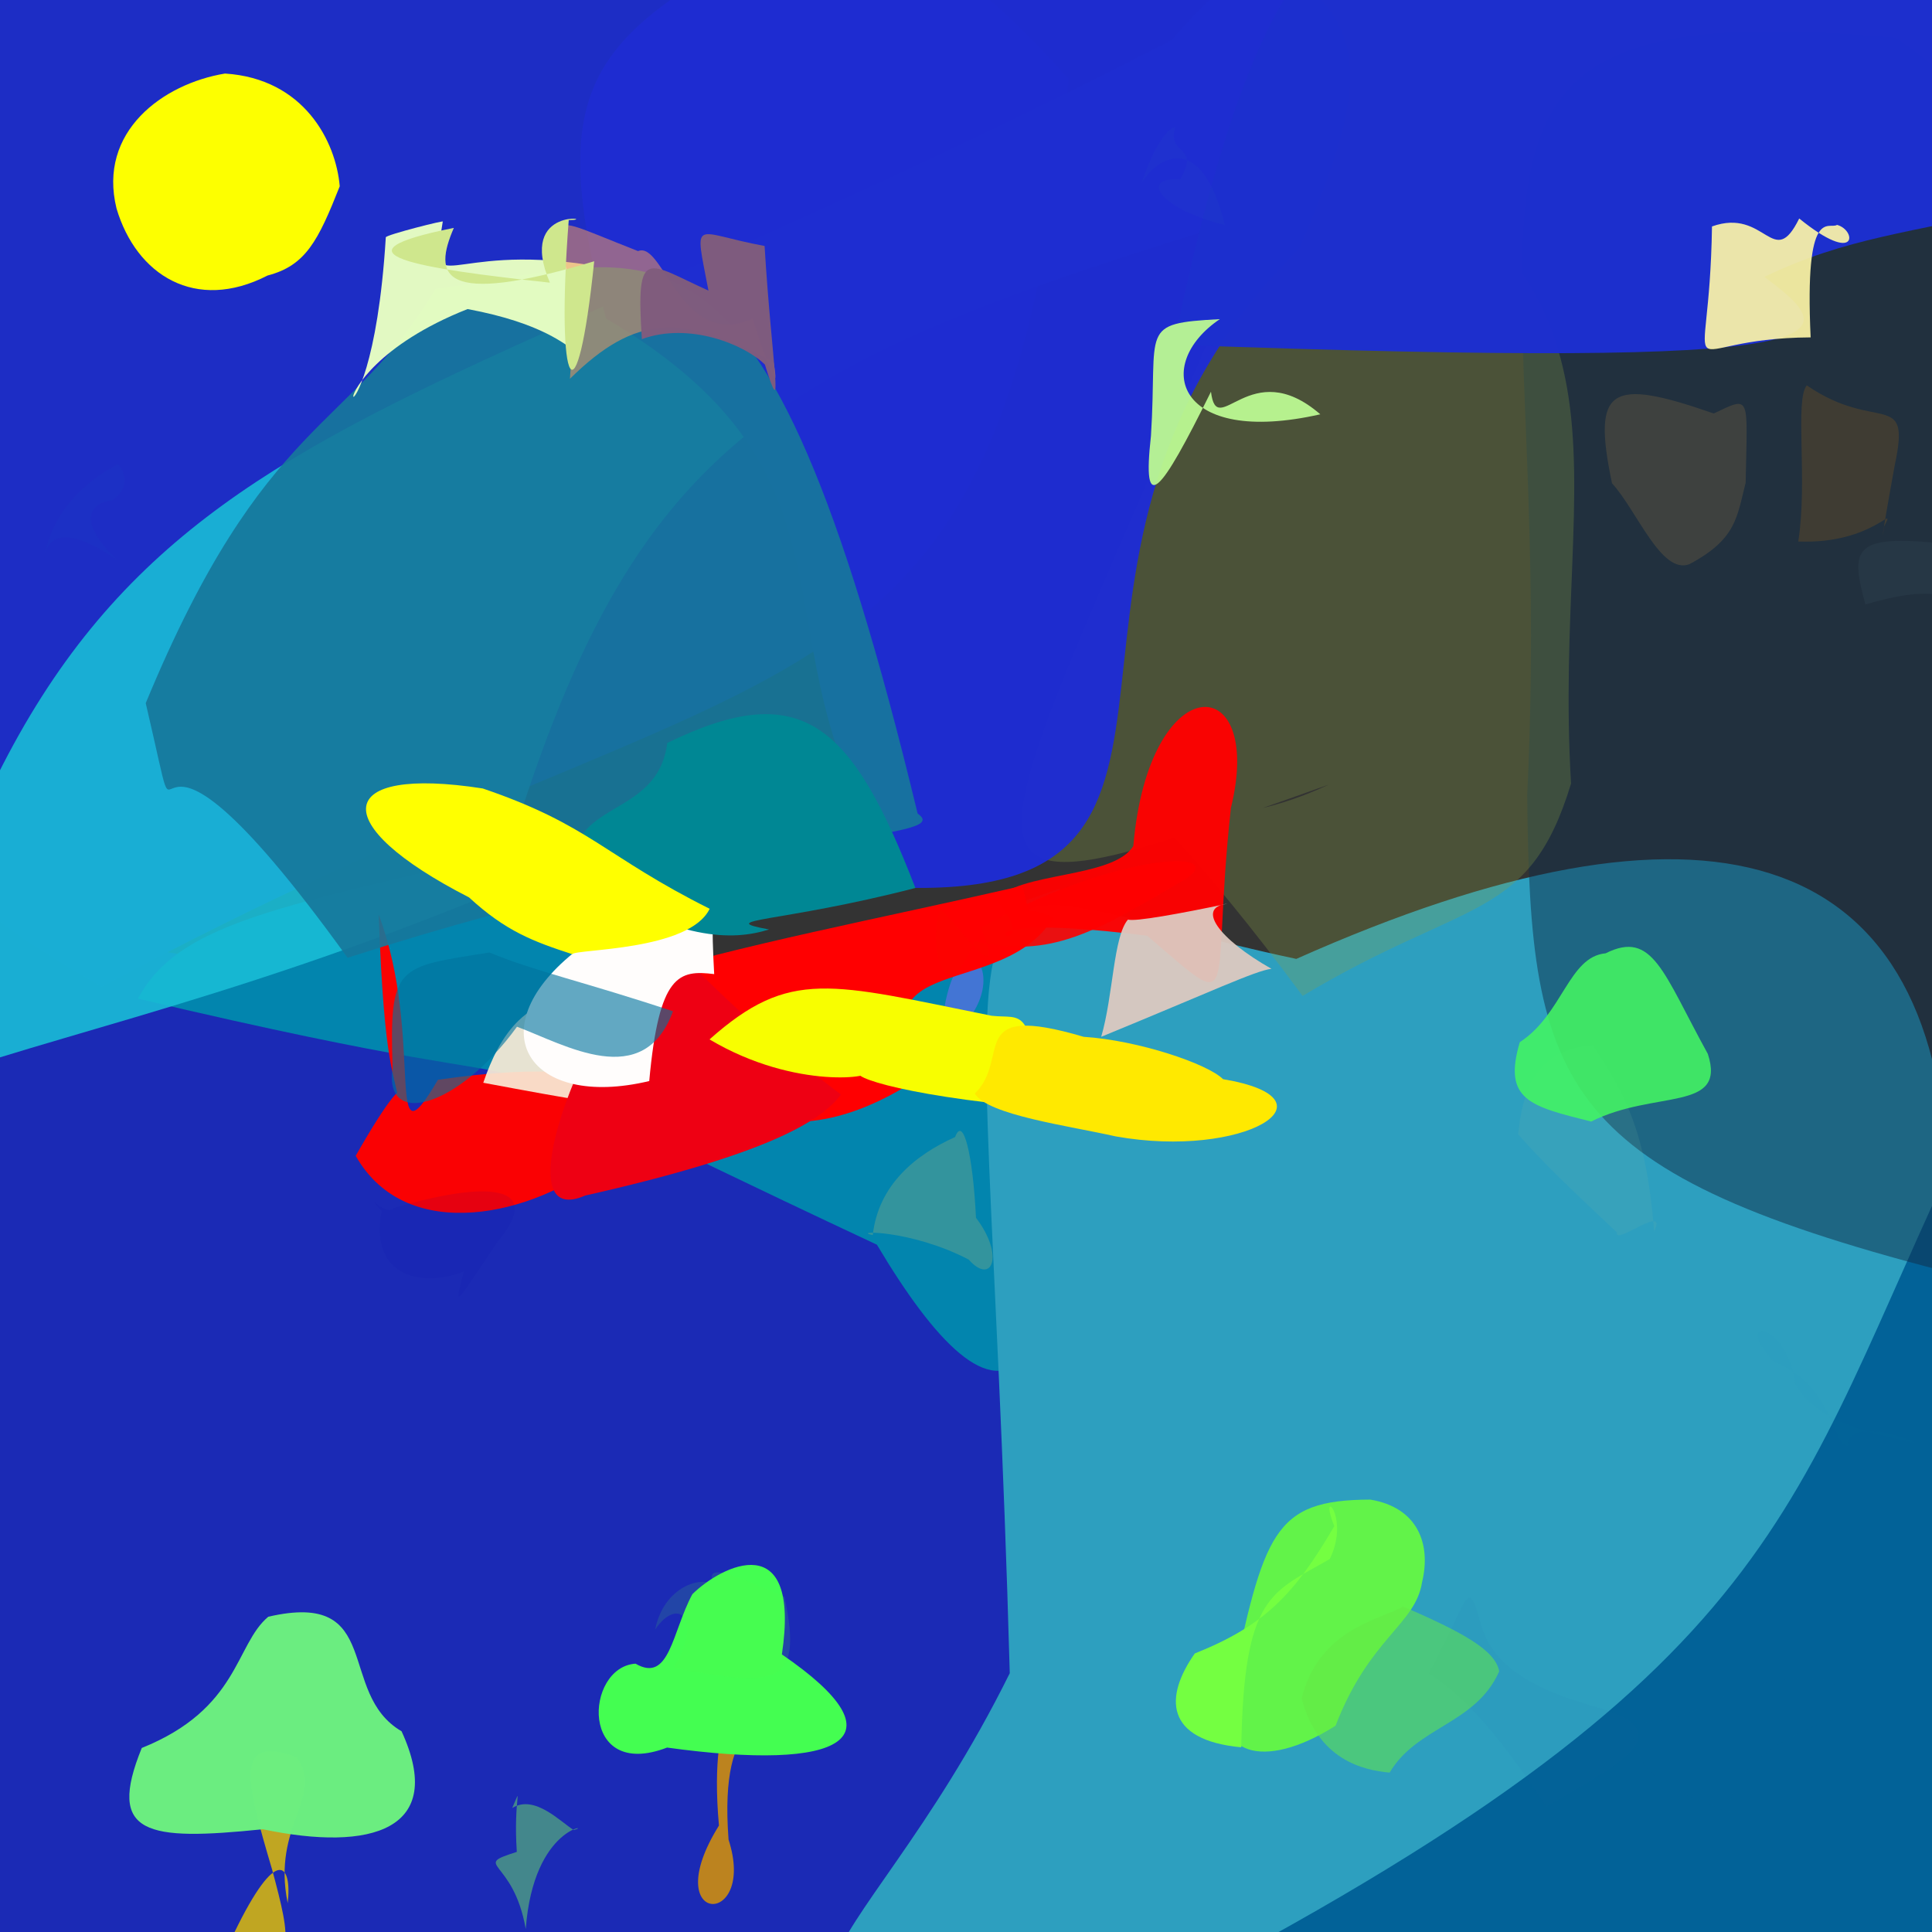 <?xml version="1.0" ?>
<svg height="512" style="background-color: rgb(227, 191, 187, 0.214)" version="1.1" width="512" xmlns="http://www.w3.org/2000/svg">
  <rect width="100%" height="100%" fill="#333333" stroke="none"/>
  <defs/>
  <g>
    <path d="M 529.05 460.824 C 545.869 516.518 548.012 525.474 405.19 530.776 C 334.312 563.071 299.464 563.2 272.547 515.491 C 310.365 336.036 371.942 344.069 496.847 305.478 C 559.833 321.581 554.254 351.378 529.05 460.824" fill="rgb(0, 101, 157)" opacity="0.955" stroke="rgb(0, 0, 0)" stroke-linecap="round" stroke-linejoin="round" stroke-opacity="1.0" stroke-width="0"/>
    <path d="M 289.383 421.666 C 301.811 514.082 307.183 520.298 246.428 524.405 C -51.2 523.609 -51.2 516.104 -27.217 438.727 C -24.674 183.085 -35.102 248.905 76.408 256.296 C 192.894 273.36 224.378 232.982 289.383 421.666" fill="rgb(28, 43, 182)" opacity="0.992" stroke="rgb(0, 0, 0)" stroke-linecap="round" stroke-linejoin="round" stroke-opacity="1.0" stroke-width="0"/>
    <path d="M 280.772 235.483 C 289.527 388.127 263.558 382.204 232.39 329.858 C 87.592 262.028 185.054 299.788 36.566 264.647 C 48.888 241.65 82.133 239.432 164.549 218.648 C 181.412 254.237 161.974 277.735 280.772 235.483" fill="rgb(2, 133, 174)" opacity="1.0" stroke="rgb(0, 0, 0)" stroke-linecap="round" stroke-linejoin="round" stroke-opacity="1.0" stroke-width="0"/>
    <path d="M 283.227 20.951 C 264.445 202.054 206.998 164.232 26.966 261.559 C -39.939 222.803 -32.394 209.747 -19.241 130.465 C -17.214 -18.971 -11.099 -24.256 47.936 -18.767 C 203.805 -27.774 228.592 -40.337 283.227 20.951" fill="rgb(30, 46, 199)" opacity="0.991" stroke="rgb(0, 0, 0)" stroke-linecap="round" stroke-linejoin="round" stroke-opacity="1.0" stroke-width="0"/>
    <path d="M 333.678 56.858 C 202.083 96.77 166.518 115.936 131.653 236.174 C 56.86 267.061 5.434 276.002 -30.836 290.917 C 17.992 103.682 82.558 128.123 310.515 10.656 C 339.758 -23.584 361.916 -22.411 333.678 56.858" fill="rgb(25, 189, 214)" opacity="0.901" stroke="rgb(0, 0, 0)" stroke-linecap="round" stroke-linejoin="round" stroke-opacity="1.0" stroke-width="0"/>
    <path d="M 516.129 310.604 C 471.991 405.387 470.228 447.38 289.087 538.213 C 177.803 533.3 226.039 527.387 267.597 443.412 C 260.987 203.257 240.338 232.209 343.53 254.12 C 451.662 205.997 512.469 222.939 516.129 310.604" fill="rgb(45, 159, 191)" opacity="1.0" stroke="rgb(0, 0, 0)" stroke-linecap="round" stroke-linejoin="round" stroke-opacity="1.0" stroke-width="0"/>
    <path d="M 535.393 198.408 C 554.272 330.392 562.394 352.894 519.663 338.035 C 413.146 310.974 405.39 289.004 404.731 210.557 C 412.621 50.046 366.576 -2.169 502.362 10.01 C 563.2 51.65 560.34 97.281 535.393 198.408" fill="rgb(16, 47, 74)" opacity="0.505" stroke="rgb(0, 0, 0)" stroke-linecap="round" stroke-linejoin="round" stroke-opacity="1.0" stroke-width="0"/>
    <path d="M 285.446 294.428 C 276.347 285.555 271.071 280.328 275.295 278.195 C 283.961 291.068 289.554 303.235 249.877 269.615 C 254.364 236.345 274.08 264.82 245.236 278.908 C 286.694 302.812 297.51 298.834 285.446 294.428" fill="rgb(137, 101, 254)" opacity="0.482" stroke="rgb(0, 0, 0)" stroke-linecap="round" stroke-linejoin="round" stroke-opacity="1.0" stroke-width="0"/>
    <path d="M 416.342 207.655 C 405.204 244.293 388.83 237.784 345.203 263.926 C 286.788 184.782 298.937 232.832 352.132 207.926 C 229.944 251.501 260.135 240.13 345.91 28.551 C 442.178 75.16 411.142 120.108 416.342 207.655" fill="rgb(136, 160, 69)" opacity="0.284" stroke="rgb(0, 0, 0)" stroke-linecap="round" stroke-linejoin="round" stroke-opacity="1.0" stroke-width="0"/>
    <path d="M 279.116 243.149 C 266.089 265.154 225.319 251.871 245.243 284.579 C 200.551 315.195 176.233 283.984 164.628 259.963 C 198.553 249.855 230.191 244.079 270.874 234.77 C 277.328 255.896 261.683 235.822 279.116 243.149" fill="rgb(255, 0, 1)" opacity="1.0" stroke="rgb(0, 0, 0)" stroke-linecap="round" stroke-linejoin="round" stroke-opacity="1.0" stroke-width="0"/>
    <path d="M 344.392 65.797 C 261.744 148.059 335.461 236.895 241.309 235.287 C 195.135 173.545 236.363 129.037 160.595 84.407 C 141.295 10.028 160.918 6.535 245.328 -36.968 C 362.229 -10.245 373.148 -1.028 344.392 65.797" fill="rgb(31, 45, 209)" opacity="0.991" stroke="rgb(0, 0, 0)" stroke-linecap="round" stroke-linejoin="round" stroke-opacity="1.0" stroke-width="0"/>
    <path d="M 535.233 54.874 C 506.289 61.793 489.533 62.827 467.567 73.368 C 488.727 89.22 495.025 98.022 311.025 91.356 C 338.25 -39.904 366.199 -41.302 450.191 -22.277 C 540.786 -8.653 540.968 14.598 535.233 54.874" fill="rgb(29, 47, 206)" opacity="0.988" stroke="rgb(0, 0, 0)" stroke-linecap="round" stroke-linejoin="round" stroke-opacity="1.0" stroke-width="0"/>
    <path d="M 116.06 286.156 C 230.884 269.485 121.754 354.852 94.265 306.3 C 112.635 274.04 106.402 296.127 106.309 294.837 C 104.476 283.39 101.905 284.324 100.347 242.355 C 112.687 274.97 101.517 310.987 116.06 286.156" fill="rgb(253, 2, 2)" opacity="0.986" stroke="rgb(0, 0, 0)" stroke-linecap="round" stroke-linejoin="round" stroke-opacity="1.0" stroke-width="0"/>
    <path d="M 243.187 215.617 C 253.912 223.013 198.704 219.548 92.113 253.821 C 30.441 168.301 51.42 241.14 38.62 186.342 C 70.142 110.115 92.711 114.438 115.446 76.561 C 174.063 69.056 201.793 43.968 243.187 215.617" fill="rgb(22, 119, 156)" opacity="0.913" stroke="rgb(0, 0, 0)" stroke-linecap="round" stroke-linejoin="round" stroke-opacity="1.0" stroke-width="0"/>
    <path d="M 314.586 232.717 C 290.313 247.021 278.448 254.213 258.232 249.401 C 250.026 269.649 245.888 249.648 249.163 241.073 C 252.689 243.209 267.423 264.843 259.978 245.841 C 294.377 226.294 325.572 224.786 314.586 232.717" fill="rgb(253, 3, 0)" opacity="0.909" stroke="rgb(0, 0, 0)" stroke-linecap="round" stroke-linejoin="round" stroke-opacity="1.0" stroke-width="0"/>
    <path d="M 326.206 214.111 C 320.616 265.152 329.386 269.714 304.02 247.988 C 240.676 240.016 280.287 258.087 264.053 238.543 C 269.453 231.009 295.162 232.89 300.343 224.183 C 304.432 176.528 335.268 177.215 326.206 214.111" fill="rgb(255, 0, 0)" opacity="0.963" stroke="rgb(0, 0, 0)" stroke-linecap="round" stroke-linejoin="round" stroke-opacity="1.0" stroke-width="0"/>
    <path d="M 156.942 282.106 C 164.077 293.13 176.91 296.085 128.072 286.942 C 132.338 274.411 139.672 262.604 156.412 264.727 C 146.685 256.762 133.449 284.808 163.281 282.418 C 183.714 275.748 181.483 279.082 156.942 282.106" fill="rgb(249, 235, 213)" opacity="0.926" stroke="rgb(0, 0, 0)" stroke-linecap="round" stroke-linejoin="round" stroke-opacity="1.0" stroke-width="0"/>
    <path d="M 222.862 290.063 C 217.437 297.372 202.521 306.137 155.053 316.841 C 136.437 324.994 149.366 285.185 165.264 262.162 C 167.34 250.042 161.671 221.369 162.674 242.038 C 176.878 242.941 178.313 256.515 222.862 290.063" fill="rgb(238, 0, 19)" opacity="0.999" stroke="rgb(0, 0, 0)" stroke-linecap="round" stroke-linejoin="round" stroke-opacity="1.0" stroke-width="0"/>
    <path d="M 156.171 70.216 C 146.789 106.325 164.59 89.466 123.908 81.905 C 76.22 100.78 98.048 131.023 102.241 62.896 C 102.172 62.254 118.462 58.135 117.333 58.751 C 113.761 80.168 117.925 64.274 156.171 70.216" fill="rgb(232, 255, 195)" opacity="0.969" stroke="rgb(0, 0, 0)" stroke-linecap="round" stroke-linejoin="round" stroke-opacity="1.0" stroke-width="0"/>
    <path d="M 199.457 84.462 C 203.882 98.153 206.672 105.557 205.001 95.956 C 180.886 83.158 168.611 83.07 151.044 100.378 C 154.47 56.645 135.122 53.252 169.082 66.542 C 175.961 63.719 180.258 92.881 199.457 84.462" fill="rgb(247, 151, 90)" opacity="0.531" stroke="rgb(0, 0, 0)" stroke-linecap="round" stroke-linejoin="round" stroke-opacity="1.0" stroke-width="0"/>
    <path d="M 275.365 293.581 C 236.384 290.16 222.426 284.302 229.245 284.003 C 233.084 285.333 211.088 289.166 188.028 275.453 C 209.394 256.495 219.989 260.582 262.809 269.19 C 270.904 270.09 273.312 265.946 275.365 293.581" fill="rgb(248, 254, 0)" opacity="1.0" stroke="rgb(0, 0, 0)" stroke-linecap="round" stroke-linejoin="round" stroke-opacity="1.0" stroke-width="0"/>
    <path d="M 72.134 495.528 C 77.089 513.996 79.134 523.351 62.071 512.209 C 73.44 488.732 77.422 493.936 76.246 504.359 C 71.974 483.588 86.035 476.186 78.642 465.678 C 62.044 459.521 65.035 471.585 72.134 495.528" fill="rgb(225, 190, 5)" opacity="0.835" stroke="rgb(0, 0, 0)" stroke-linecap="round" stroke-linejoin="round" stroke-opacity="1.0" stroke-width="0"/>
    <path d="M 324.114 285.99 C 355.763 291.294 329.676 307.233 295.669 301.156 C 283.387 298.373 261.699 295.497 258.339 289.811 C 268.097 280.243 255.608 265.451 287.182 274.765 C 301.698 275.694 320.095 281.937 324.114 285.99" fill="rgb(255, 233, 0)" opacity="1.0" stroke="rgb(0, 0, 0)" stroke-linecap="round" stroke-linejoin="round" stroke-opacity="1.0" stroke-width="0"/>
    <path d="M 349.896 109.796 C 331.298 93.696 322.529 116.981 320.919 103.804 C 307.407 131.134 302.609 136.964 305.014 115.528 C 306.833 86.879 301.586 85.741 323.272 84.572 C 305.319 96.703 311.695 118.442 349.896 109.796" fill="rgb(187, 248, 147)" opacity="0.955" stroke="rgb(0, 0, 0)" stroke-linecap="round" stroke-linejoin="round" stroke-opacity="1.0" stroke-width="0"/>
    <path d="M 150.721 58.333 C 147.199 104.213 152.928 113.462 157.47 69.239 C 116.429 81.576 114.846 72.909 120.273 60.397 C 86.058 67.229 110.557 71.074 145.73 74.909 C 136.83 54.131 159.283 58.255 150.721 58.333" fill="rgb(207, 231, 141)" opacity="1.0" stroke="rgb(0, 0, 0)" stroke-linecap="round" stroke-linejoin="round" stroke-opacity="1.0" stroke-width="0"/>
    <path d="M 204.925 455.468 C 205.191 457.597 190.402 452.195 193.075 487.53 C 200.744 511.194 173.903 510.475 190.533 483.787 C 187.356 448.675 199.697 449.909 190.47 449.898 C 191.12 463.395 196.086 470.146 204.925 455.468" fill="rgb(206, 142, 15)" opacity="0.895" stroke="rgb(0, 0, 0)" stroke-linecap="round" stroke-linejoin="round" stroke-opacity="1.0" stroke-width="0"/>
    <path d="M 189.269 258.148 C 179.948 257.012 174.647 258.048 172.055 286.491 C 140.187 294.089 126.704 273.035 151.962 252.546 C 155.251 238.319 188.079 248.641 202.797 235.113 C 189.195 220.541 187.896 233.597 189.269 258.148" fill="rgb(255, 253, 252)" opacity="1.0" stroke="rgb(0, 0, 0)" stroke-linecap="round" stroke-linejoin="round" stroke-opacity="1.0" stroke-width="0"/>
    <path d="M 207.209 438.435 C 240.008 460.885 223.387 469.555 176.783 463.124 C 153.459 472.079 154.897 441.773 168.425 440.889 C 177.477 446.15 178.082 432.477 183.485 422.481 C 191.223 414.821 212.312 404.31 207.209 438.435" fill="rgb(68, 254, 81)" opacity="0.999" stroke="rgb(0, 0, 0)" stroke-linecap="round" stroke-linejoin="round" stroke-opacity="1.0" stroke-width="0"/>
    <path d="M 242.589 235.322 C 206.544 244.621 188.91 243.529 203.808 246.319 C 194.261 249.293 179.983 249.731 151.757 232.319 C 149.938 211.43 174.186 217.429 176.837 196.892 C 212.691 179.363 225.8 191.968 242.589 235.322" fill="rgb(0, 135, 148)" opacity="1.0" stroke="rgb(0, 0, 0)" stroke-linecap="round" stroke-linejoin="round" stroke-opacity="1.0" stroke-width="0"/>
    <path d="M 202.622 65.182 C 204.524 96.541 208.022 113.65 202.709 96.624 C 197.424 91.368 182.702 85.261 170.1 89.876 C 168.439 64.756 171.546 69.737 187.749 77.01 C 183.965 57.023 183.397 61.654 202.622 65.182" fill="rgb(128, 92, 125)" opacity="0.983" stroke="rgb(0, 0, 0)" stroke-linecap="round" stroke-linejoin="round" stroke-opacity="1.0" stroke-width="0"/>
    <path d="M 451.247 362.891 C 443.824 363.136 432.696 377.556 432.048 377.672 C 443.072 372.274 422.026 371.493 423.577 363.082 C 419.424 354.656 423.604 347.52 434.739 355.066 C 438.065 355.632 443.791 370.362 451.247 362.891" fill="rgb(12, 160, 158)" opacity="0.0" stroke="rgb(0, 0, 0)" stroke-linecap="round" stroke-linejoin="round" stroke-opacity="1.0" stroke-width="0"/>
    <path d="M 188.07 240.836 C 182.649 252.057 152.525 251.47 151.663 252.87 C 141.368 249.519 134.037 246.802 124.294 237.816 C 86.195 218.317 88.496 202.819 127.935 208.954 C 156.367 218.621 160.2 226.911 188.07 240.836" fill="rgb(255, 255, 0)" opacity="1.0" stroke="rgb(0, 0, 0)" stroke-linecap="round" stroke-linejoin="round" stroke-opacity="1.0" stroke-width="0"/>
    <path d="M 106.419 458.804 C 118.435 484.974 98.343 490.809 69.649 484.771 C 38.835 487.919 28.179 486.3 37.573 463.225 C 63.413 452.847 62.277 435.821 71.1 428.45 C 101.958 421.311 89.069 448.672 106.419 458.804" fill="rgb(108, 239, 128)" opacity="0.989" stroke="rgb(0, 0, 0)" stroke-linecap="round" stroke-linejoin="round" stroke-opacity="1.0" stroke-width="0"/>
    <path d="M 424.756 452.85 C 445.076 459.489 429.29 467.53 409.755 478.725 C 393.793 454.469 384.437 447.011 378.64 443.485 C 389.416 423.889 388.647 416.602 392.63 430.936 C 395.784 441.296 405.539 447.723 424.756 452.85" fill="rgb(34, 106, 167)" opacity="0.045" stroke="rgb(0, 0, 0)" stroke-linecap="round" stroke-linejoin="round" stroke-opacity="1.0" stroke-width="0"/>
    <path d="M 178.347 268.002 C 170.532 289.298 149.814 276.897 137.01 272.092 C 121.426 293.587 101.613 299.091 104.045 283.048 C 103.148 255.565 105.177 256.331 129.686 252.419 C 141.876 257.453 155.162 260.278 178.347 268.002" fill="rgb(0, 116, 158)" opacity="0.614" stroke="rgb(0, 0, 0)" stroke-linecap="round" stroke-linejoin="round" stroke-opacity="1.0" stroke-width="0"/>
    <path d="M 122.117 329.415 C 108.602 327.683 104.938 343.123 106.395 353.432 C 102.504 355.584 98.301 345.55 99.199 325.963 C 98.146 339.353 102.646 323.711 105.641 326.989 C 129.691 319.684 141.336 324.493 122.117 329.415" fill="rgb(59, 49, 203)" opacity="0.0" stroke="rgb(0, 0, 0)" stroke-linecap="round" stroke-linejoin="round" stroke-opacity="1.0" stroke-width="0"/>
    <path d="M 486.83 59.597 C 484.692 60.982 478.176 54.046 479.841 89.411 C 442.37 89.599 452.987 106.446 453.695 60.008 C 467.956 54.916 469.909 71.886 476.808 57.904 C 492.46 70.579 492.046 60.974 486.83 59.597" fill="rgb(255, 248, 168)" opacity="0.907" stroke="rgb(0, 0, 0)" stroke-linecap="round" stroke-linejoin="round" stroke-opacity="1.0" stroke-width="0"/>
    <path d="M 131.797 329.173 C 120.58 345.739 120.127 347.542 122.968 336.896 C 112.777 341.146 97.695 338.96 101.146 320.955 C 95.975 314.975 102.439 322.698 104.266 320.173 C 128.813 312.889 144.749 313.697 131.797 329.173" fill="rgb(1, 0, 173)" opacity="0.079" stroke="rgb(0, 0, 0)" stroke-linecap="round" stroke-linejoin="round" stroke-opacity="1.0" stroke-width="0"/>
    <path d="M 90.032 49.365 C 84.305 63.834 81.032 70.37 70.914 73.013 C 51.851 82.814 36.142 72.948 30.883 55.256 C 25.859 34.881 43.169 22.202 59.625 19.491 C 80.622 20.821 89.042 37.554 90.032 49.365" fill="rgb(253, 255, 0)" opacity="1.0" stroke="rgb(0, 0, 0)" stroke-linecap="round" stroke-linejoin="round" stroke-opacity="1.0" stroke-width="0"/>
    <path d="M 34.943 195.165 C 43.928 209.382 46.189 227.558 37.449 224.656 C 21.47 216.515 19.459 198.934 31.075 196.255 C 23.148 178.939 34.208 175.594 36.013 153.332 C 27.537 164.83 23.959 189.594 34.943 195.165" fill="rgb(0, 165, 133)" opacity="0.0" stroke="rgb(0, 0, 0)" stroke-linecap="round" stroke-linejoin="round" stroke-opacity="1.0" stroke-width="0"/>
    <path d="M 320.523 337.852 C 324.246 345.846 312.951 348.653 294.212 348.218 C 301.643 348.441 294.107 338.914 293.022 341.211 C 296.269 332.862 309.505 320.729 299.546 318.116 C 300.272 329.156 305.971 339.472 320.523 337.852" fill="rgb(21, 167, 181)" opacity="0.0" stroke="rgb(0, 0, 0)" stroke-linecap="round" stroke-linejoin="round" stroke-opacity="1.0" stroke-width="0"/>
    <path d="M 376.863 419.29 C 375.107 430.579 362.93 433.999 353.934 457.331 C 334.523 469.651 320.967 464.607 326.056 448.408 C 335.043 406.242 337.306 397.485 363.144 397.408 C 375.838 399.526 379.287 409.325 376.863 419.29" fill="rgb(104, 253, 61)" opacity="0.897" stroke="rgb(0, 0, 0)" stroke-linecap="round" stroke-linejoin="round" stroke-opacity="1.0" stroke-width="0"/>
    <path d="M 352.402 413.159 C 337.055 422.048 329.623 422.441 328.951 463.055 C 308.637 461.15 308.545 449.675 316.635 438.184 C 335.289 430.733 343.099 422.397 353.601 404.457 C 349.168 393.389 358.029 401.661 352.402 413.159" fill="rgb(116, 255, 65)" opacity="1.0" stroke="rgb(0, 0, 0)" stroke-linecap="round" stroke-linejoin="round" stroke-opacity="1.0" stroke-width="0"/>
    <path d="M 438.351 326.35 C 442.251 318.588 427.64 330.304 428.52 326.642 C 417.515 316.256 409.221 308.524 402.305 300.594 C 403.45 289.572 406.797 278.158 422.107 276.982 C 429.337 288.104 436.263 298.181 438.351 326.35" fill="rgb(125, 186, 159)" opacity="0.123" stroke="rgb(0, 0, 0)" stroke-linecap="round" stroke-linejoin="round" stroke-opacity="1.0" stroke-width="0"/>
    <path d="M 397.305 442.926 C 391.112 456.947 375.457 457.52 368.273 469.76 C 361.236 469.145 349.194 466.345 344.936 450.093 C 349.535 431.419 366.251 429.172 371.803 425.712 C 387.306 432.451 396.292 437.232 397.305 442.926" fill="rgb(101, 234, 71)" opacity="0.54" stroke="rgb(0, 0, 0)" stroke-linecap="round" stroke-linejoin="round" stroke-opacity="1.0" stroke-width="0"/>
    <path d="M 207.895 423.169 C 212.955 447.134 205.685 447.101 178.469 442.002 C 186.562 428.674 179.535 423.047 173.624 431.831 C 175.976 420.296 186.122 417.525 189.155 420.106 C 186.7 414.225 192.483 416.425 207.895 423.169" fill="rgb(88, 249, 81)" opacity="0.133" stroke="rgb(0, 0, 0)" stroke-linecap="round" stroke-linejoin="round" stroke-opacity="1.0" stroke-width="0"/>
    <path d="M 29.658 132.647 C 25.267 132.999 19.144 136.869 31.036 148.43 C 23.001 142.796 12.776 138.285 11.584 148.562 C 12.769 140.479 17.322 130.65 30.886 123.163 C 31.183 122.123 36.259 128.248 29.658 132.647" fill="rgb(6, 161, 172)" opacity="0.029" stroke="rgb(0, 0, 0)" stroke-linecap="round" stroke-linejoin="round" stroke-opacity="1.0" stroke-width="0"/>
    <path d="M 312.727 47.546 C 302.02 46.823 306.898 55.213 324.594 59.641 C 318.278 33.784 306.161 42.088 302.487 48.661 C 302.768 47.573 307.12 34.868 311.44 33.634 C 309.142 41.415 318.276 38.165 312.727 47.546" fill="rgb(46, 105, 176)" opacity="0.069" stroke="rgb(0, 0, 0)" stroke-linecap="round" stroke-linejoin="round" stroke-opacity="1.0" stroke-width="0"/>
    <path d="M 243.102 101.121 C 242.953 107.197 226.13 104.957 225.107 112.487 C 217.384 111.322 204.962 107.611 204.828 94.906 C 210.567 97.975 220.134 86.655 220.886 85.188 C 235.028 80.69 239.375 91.852 243.102 101.121" fill="rgb(20, 44, 190)" opacity="0.0" stroke="rgb(0, 0, 0)" stroke-linecap="round" stroke-linejoin="round" stroke-opacity="1.0" stroke-width="0"/>
    <path d="M 452.597 279.304 C 457.616 294.756 438.582 288.74 421.665 297.219 C 405.526 293.175 398.205 291.529 402.762 276.188 C 414.141 268.763 415.709 253.523 425.498 252.64 C 438.004 246.387 440.695 257.692 452.597 279.304" fill="rgb(67, 245, 99)" opacity="0.882" stroke="rgb(0, 0, 0)" stroke-linecap="round" stroke-linejoin="round" stroke-opacity="1.0" stroke-width="0"/>
    <path d="M 525.043 131.749 C 531.431 151.038 528.508 155.478 497.767 151.11 C 478.055 154.251 470.513 147.951 476.183 133.6 C 497.443 137.557 501.01 117.803 504.809 115.265 C 515.352 118.391 522.553 120.29 525.043 131.749" fill="rgb(193, 126, 197)" opacity="0.0" stroke="rgb(0, 0, 0)" stroke-linecap="round" stroke-linejoin="round" stroke-opacity="1.0" stroke-width="0"/>
    <path d="M 526.542 167.973 C 526.009 173.187 516.898 179.022 529.073 170.7 C 520.343 158.162 515.863 153.958 494.349 160.188 C 490.609 146.373 490.611 141.736 512.141 143.786 C 512.711 153.041 516.948 161.425 526.542 167.973" fill="rgb(92, 130, 145)" opacity="0.087" stroke="rgb(0, 0, 0)" stroke-linecap="round" stroke-linejoin="round" stroke-opacity="1.0" stroke-width="0"/>
    <path d="M 71.338 359.951 C 76.677 364.644 62.853 366.179 59.363 375.408 C 50.508 365.211 33.901 365.928 38.097 352.973 C 55.113 352.991 68.167 350.748 61.532 349.402 C 60.807 350.618 68.96 350.637 71.338 359.951" fill="rgb(14, 54, 175)" opacity="0.0" stroke="rgb(0, 0, 0)" stroke-linecap="round" stroke-linejoin="round" stroke-opacity="1.0" stroke-width="0"/>
    <path d="M 336.952 256.746 C 332.758 257.211 320.809 262.87 291.831 274.764 C 295.042 263.792 295.033 248.208 298.919 243.699 C 300.738 244.302 312.717 242.131 325.314 239.484 C 316.857 240.441 322.96 248.83 336.952 256.746" fill="rgb(220, 202, 192)" opacity="0.951" stroke="rgb(0, 0, 0)" stroke-linecap="round" stroke-linejoin="round" stroke-opacity="1.0" stroke-width="0"/>
    <path d="M 502.146 123.19 C 498.217 144.733 498.837 143.31 499.302 139.565 C 502.685 132.786 496.668 144.293 476.56 143.503 C 479.106 127.399 475.58 105.972 478.815 102.129 C 497.411 114.912 506.485 102.905 502.146 123.19" fill="rgb(200, 118, 4)" opacity="0.183" stroke="rgb(0, 0, 0)" stroke-linecap="round" stroke-linejoin="round" stroke-opacity="1.0" stroke-width="0"/>
    <path d="M 485.963 455.618 C 468.256 461.307 456.697 471.947 458.35 481.936 C 456.166 475.517 433.996 478.396 432.12 456.472 C 445.656 457.215 455.987 449.77 460.533 447.756 C 476.873 442.975 494.22 442.622 485.963 455.618" fill="rgb(37, 111, 152)" opacity="0.023" stroke="rgb(0, 0, 0)" stroke-linecap="round" stroke-linejoin="round" stroke-opacity="1.0" stroke-width="0"/>
    <path d="M 507.813 382.508 C 497.973 377.493 488.59 378.808 489.789 383.196 C 485.531 383.715 486.367 367.245 470.119 360.921 C 458.431 348.249 473.816 350.248 475.802 366.795 C 480.328 374.891 490.6 379.021 507.813 382.508" fill="rgb(31, 123, 177)" opacity="0.026" stroke="rgb(0, 0, 0)" stroke-linecap="round" stroke-linejoin="round" stroke-opacity="1.0" stroke-width="0"/>
    <path d="M 168.667 419.478 C 169.31 435.037 158.51 439.081 162.115 442.481 C 153.463 431.571 141.056 424.02 145.23 426.417 C 142.759 415.631 141.851 401.871 145.728 406.511 C 155.749 418.413 173.008 414.878 168.667 419.478" fill="rgb(28, 74, 196)" opacity="0.0" stroke="rgb(0, 0, 0)" stroke-linecap="round" stroke-linejoin="round" stroke-opacity="1.0" stroke-width="0"/>
    <path d="M 92.981 157.43 C 86.83 162.758 79.821 171.114 75.579 184.259 C 71.863 180.026 60.563 173.056 57.828 167.78 C 58.232 150.638 66.821 137.501 72.991 143.182 C 93.271 144.975 98.252 144.06 92.981 157.43" fill="rgb(0, 122, 121)" opacity="0.0" stroke="rgb(0, 0, 0)" stroke-linecap="round" stroke-linejoin="round" stroke-opacity="1.0" stroke-width="0"/>
    <path d="M 189.594 122.186 C 188.729 140.14 173.561 142.909 176.602 144.153 C 179.03 131.385 170.748 127.101 159.524 120.595 C 156.391 122.864 162.005 111.739 169.255 106.276 C 181.799 116.35 192.871 123.279 189.594 122.186" fill="rgb(6, 82, 167)" opacity="0.0" stroke="rgb(0, 0, 0)" stroke-linecap="round" stroke-linejoin="round" stroke-opacity="1.0" stroke-width="0"/>
    <path d="M 178.988 384.199 C 180.222 396.912 172.598 406.016 173.471 405.235 C 163.196 403.449 156.196 395.474 158.255 383.571 C 152.205 379.12 158.45 373.418 177.453 373.907 C 185.503 375.836 193.291 374.179 178.988 384.199" fill="rgb(28, 43, 178)" opacity="0.001" stroke="rgb(0, 0, 0)" stroke-linecap="round" stroke-linejoin="round" stroke-opacity="1.0" stroke-width="0"/>
    <path d="M 462.617 127.923 C 460.286 136.969 460.246 142.842 447.701 149.517 C 440.209 152.332 433.852 135.351 427.206 128.081 C 421.852 102.568 426.675 100.013 454.157 109.581 C 464.156 104.834 463.029 104.636 462.617 127.923" fill="rgb(177, 135, 67)" opacity="0.203" stroke="rgb(0, 0, 0)" stroke-linecap="round" stroke-linejoin="round" stroke-opacity="1.0" stroke-width="0"/>
    <path d="M 258.648 322.732 C 266.307 332.767 262.865 340.758 256.708 333.792 C 241.145 325.707 225.331 326.193 231.293 327.299 C 232.782 314.046 242.556 306.054 253.112 301.331 C 255.254 295.495 257.827 305.967 258.648 322.732" fill="rgb(119, 169, 135)" opacity="0.42" stroke="rgb(0, 0, 0)" stroke-linecap="round" stroke-linejoin="round" stroke-opacity="1.0" stroke-width="0"/>
    <path d="M 152.064 484.98 C 157.479 483.541 141.394 483.524 139.326 511.231 C 136.038 492.247 124.682 494.718 136.959 490.765 C 136.005 476.466 138.71 472.413 135.744 479.145 C 141.687 475.422 148.686 482.966 152.064 484.98" fill="rgb(91, 190, 118)" opacity="0.633" stroke="rgb(0, 0, 0)" stroke-linecap="round" stroke-linejoin="round" stroke-opacity="1.0" stroke-width="0"/>
  </g>
</svg>
